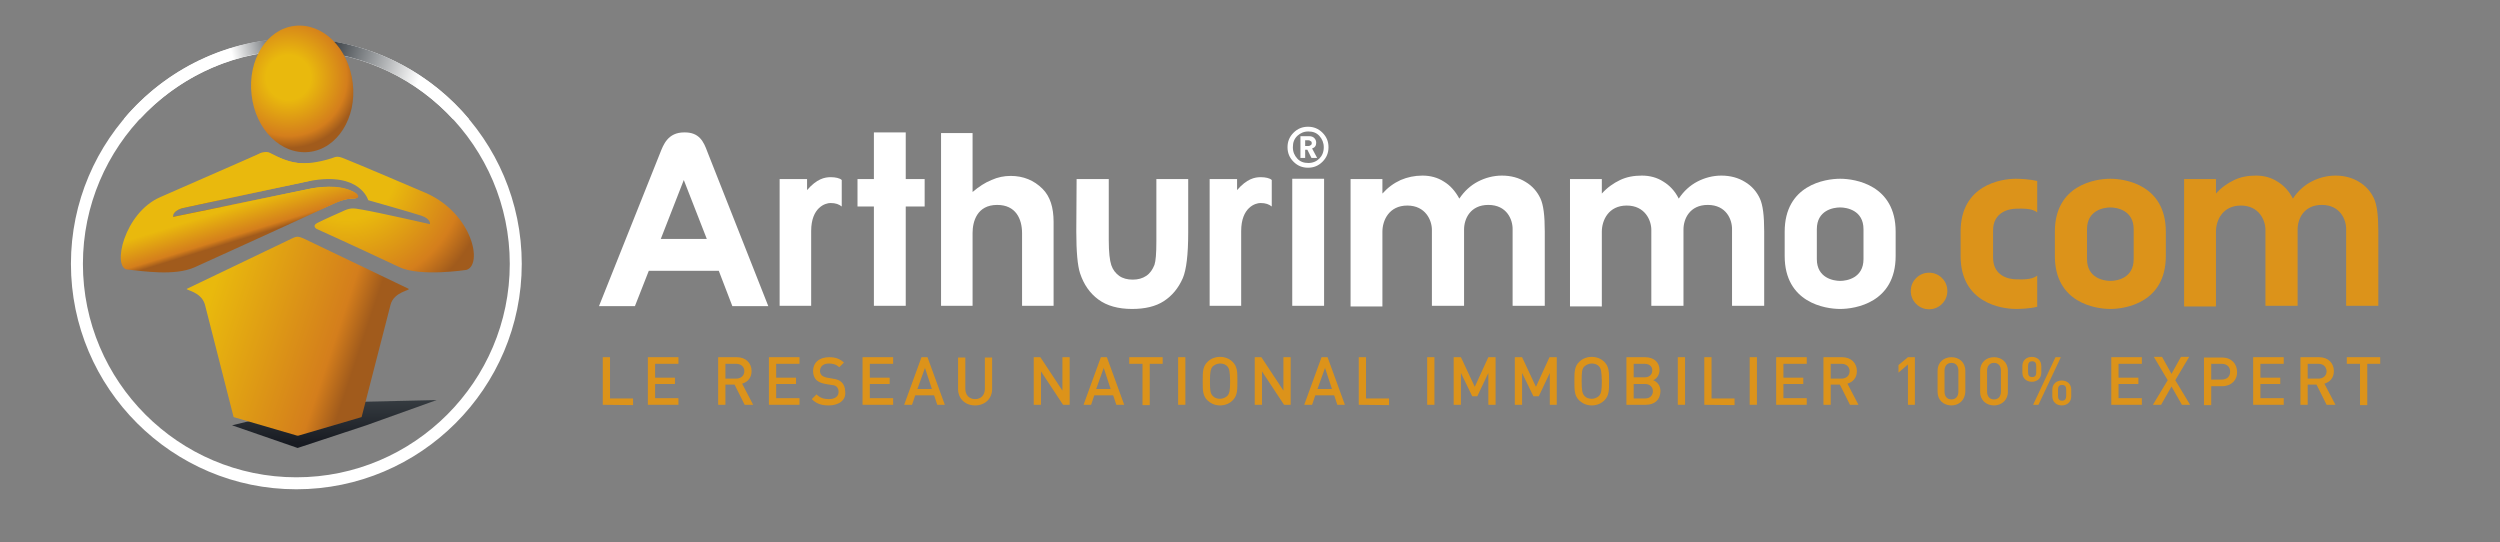 <?xml version="1.0" encoding="utf-8"?>
<!-- Generator: Adobe Illustrator 23.1.0, SVG Export Plug-In . SVG Version: 6.00 Build 0)  -->
<svg version="1.1" id="Calque_1" xmlns="http://www.w3.org/2000/svg" xmlns:xlink="http://www.w3.org/1999/xlink" x="0px" y="0px"
	 viewBox="0 0 793 172" style="enable-background:new 0 0 793 172;" xml:space="preserve">
<rect x="0" y="0" width="793" height="172" fill="#808080" stroke="none"/>
<style type="text/css">
	.st0{fill:#DC931A;}
	.st1{fill:#FFFFFF;}
	.st2{fill:url(#SVGID_1_);}
	.st3{fill:url(#SVGID_2_);}
	.st4{fill:url(#SVGID_3_);}
	.st5{fill:url(#SVGID_4_);}
	.st6{fill:url(#SVGID_5_);}
	.st7{fill:url(#SVGID_6_);}
	.st8{fill:url(#SVGID_7_);}
</style>
<path class="st0" d="M191.2,128.4v-15.1h2.3v13.1h7.3v2.1L191.2,128.4L191.2,128.4z"/>
<path class="st0" d="M205.5,128.4v-15.1h9.7v2.1h-7.4v4.4h6.3v2h-6.3v4.5h7.4v2.1H205.5z"/>
<path class="st0" d="M236.2,128.4l-3.2-6.4h-2.9v6.4h-2.3v-15.1h5.9c2.9,0,4.7,1.9,4.7,4.4c0,2.2-1.3,3.5-3,4l3.5,6.7H236.2z
	 M233.5,115.4h-3.4v4.7h3.4c1.5,0,2.6-0.9,2.6-2.4C236.1,116.3,235,115.4,233.5,115.4z"/>
<path class="st0" d="M243.9,128.4v-15.1h9.7v2.1h-7.4v4.4h6.3v2h-6.3v4.5h7.4v2.1H243.9z"/>
<path class="st0" d="M262.9,128.6c-2.3,0-3.9-0.5-5.4-2l1.5-1.5c1.1,1.1,2.3,1.5,3.9,1.5c2,0,3.1-0.9,3.1-2.3c0-0.7-0.2-1.2-0.6-1.6
	c-0.4-0.4-0.8-0.5-1.7-0.6l-1.8-0.3c-1.2-0.2-2.2-0.6-2.9-1.2c-0.7-0.7-1.1-1.7-1.1-2.9c0-2.6,1.9-4.4,5.1-4.4c2,0,3.4,0.5,4.7,1.7
	l-1.5,1.5c-0.9-0.9-2-1.2-3.3-1.2c-1.8,0-2.8,1-2.8,2.4c0,0.5,0.2,1,0.6,1.4c0.4,0.3,1,0.6,1.7,0.7l1.7,0.3c1.4,0.2,2.2,0.5,2.8,1.1
	c0.8,0.7,1.2,1.8,1.2,3.1C268.4,126.9,266.1,128.6,262.9,128.6z"/>
<path class="st0" d="M273.6,128.4v-15.1h9.7v2.1h-7.4v4.4h6.3v2h-6.3v4.5h7.4v2.1H273.6z"/>
<path class="st0" d="M297.3,128.4l-1-3h-6l-1,3h-2.5l5.5-15.1h1.9l5.5,15.1H297.3z M293.4,116.7l-2.4,6.7h4.6L293.4,116.7z"/>
<path class="st0" d="M309.3,128.6c-3.1,0-5.4-2.1-5.4-5.2v-10h2.3v9.9c0,2,1.2,3.3,3.1,3.3c1.9,0,3.1-1.3,3.1-3.3v-9.9h2.3v10
	C314.7,126.5,312.4,128.6,309.3,128.6z"/>
<path class="st0" d="M337.2,128.4l-7-10.6v10.6h-2.3v-15.1h2.1l7,10.6v-10.6h2.3v15.1H337.2z"/>
<path class="st0" d="M354.1,128.4l-1-3h-6l-1,3h-2.4l5.5-15.1h1.9l5.5,15.1H354.1z M350.1,116.7l-2.4,6.7h4.6L350.1,116.7z"/>
<path class="st0" d="M364.7,115.4v13.1h-2.3v-13.1h-4.2v-2.1h10.6v2.1H364.7z"/>
<path class="st0" d="M373.7,128.4v-15.1h2.3v15.1H373.7z"/>
<path class="st0" d="M391,127c-1,1-2.4,1.6-4,1.6s-2.9-0.6-4-1.6c-1.5-1.5-1.5-3.2-1.5-6.1s0-4.6,1.5-6.1c1-1,2.4-1.6,4-1.6
	c1.6,0,3,0.6,4,1.6c1.5,1.5,1.5,3.2,1.5,6.1S392.5,125.5,391,127z M389.3,116.2c-0.5-0.6-1.4-0.9-2.3-0.9s-1.7,0.4-2.3,0.9
	c-0.7,0.8-0.9,1.7-0.9,4.7s0.1,3.9,0.9,4.7c0.5,0.6,1.4,0.9,2.3,0.9s1.7-0.4,2.3-0.9c0.7-0.8,0.9-1.7,0.9-4.7
	C390.1,117.8,390,117,389.3,116.2z"/>
<path class="st0" d="M407.3,128.4l-7-10.6v10.6H398v-15.1h2.1l7,10.6v-10.6h2.3v15.1H407.3z"/>
<path class="st0" d="M424.2,128.4l-1-3h-6l-1,3h-2.5l5.5-15.1h1.9l5.5,15.1H424.2z M420.3,116.7l-2.4,6.7h4.6L420.3,116.7z"/>
<path class="st0" d="M431,128.4v-15.1h2.3v13.1h7.3v2.1L431,128.4L431,128.4z"/>
<path class="st0" d="M452.7,128.4v-15.1h2.3v15.1H452.7z"/>
<path class="st0" d="M472.1,128.4v-10.1l-3.5,7.4H467l-3.6-7.4v10.1h-2.3v-15.1h2.3l4.4,9.4l4.3-9.4h2.3v15.1H472.1z"/>
<path class="st0" d="M491.6,128.4v-10.1l-3.5,7.4h-1.7l-3.6-7.4v10.1h-2.3v-15.1h2.3l4.4,9.4l4.3-9.4h2.3v15.1H491.6z"/>
<path class="st0" d="M508.9,127c-1,1-2.4,1.6-4,1.6s-2.9-0.6-4-1.6c-1.5-1.5-1.5-3.2-1.5-6.1s0-4.6,1.5-6.1c1-1,2.4-1.6,4-1.6
	c1.6,0,3,0.6,4,1.6c1.5,1.5,1.5,3.2,1.5,6.1S510.4,125.5,508.9,127z M507.2,116.2c-0.5-0.6-1.4-0.9-2.3-0.9s-1.7,0.4-2.3,0.9
	c-0.8,0.8-0.9,1.7-0.9,4.7s0.2,3.9,0.9,4.7c0.5,0.6,1.4,0.9,2.3,0.9s1.7-0.4,2.3-0.9c0.7-0.8,0.9-1.7,0.9-4.7
	C508,117.8,507.9,117,507.2,116.2z"/>
<path class="st0" d="M522,128.4h-6.1v-15.1h5.9c2.8,0,4.6,1.6,4.6,4.1c0,1.6-1,2.8-2,3.2c1.2,0.5,2.3,1.6,2.3,3.5
	C526.6,127,524.7,128.4,522,128.4z M521.6,115.4h-3.4v4.3h3.4c1.5,0,2.5-0.8,2.5-2.2C524.1,116.1,523.1,115.4,521.6,115.4z
	 M521.8,121.8h-3.6v4.6h3.6c1.6,0,2.5-1,2.5-2.3S523.4,121.8,521.8,121.8z"/>
<path class="st0" d="M532.2,128.4v-15.1h2.3v15.1H532.2z"/>
<path class="st0" d="M540.6,128.4v-15.1h2.3v13.1h7.3v2.1L540.6,128.4L540.6,128.4z"/>
<path class="st0" d="M555,128.4v-15.1h2.3v15.1H555z"/>
<path class="st0" d="M563.4,128.4v-15.1h9.7v2.1h-7.4v4.4h6.3v2h-6.3v4.5h7.4v2.1H563.4z"/>
<path class="st0" d="M586.8,128.4l-3.2-6.4h-2.9v6.4h-2.3v-15.1h5.9c2.9,0,4.7,1.9,4.7,4.4c0,2.2-1.3,3.5-3,4l3.5,6.7H586.8z
	 M584.1,115.4h-3.4v4.7h3.4c1.5,0,2.6-0.9,2.6-2.4C586.7,116.3,585.6,115.4,584.1,115.4z"/>
<path class="st0" d="M605.2,128.4v-12.8l-3,2.6v-2.4l3-2.5h2.2v15.1L605.2,128.4L605.2,128.4z"/>
<path class="st0" d="M619,128.6c-2.4,0-4.4-1.6-4.4-4.3v-6.7c0-2.7,2-4.3,4.4-4.3c2.4,0,4.4,1.6,4.4,4.3v6.7
	C623.3,126.9,621.4,128.6,619,128.6z M621.2,117.6c0-1.5-0.8-2.5-2.2-2.5s-2.2,1-2.2,2.5v6.6c0,1.5,0.8,2.5,2.2,2.5s2.2-1,2.2-2.5
	V117.6z"/>
<path class="st0" d="M632.5,128.6c-2.4,0-4.4-1.6-4.4-4.3v-6.7c0-2.7,2-4.3,4.4-4.3c2.4,0,4.4,1.6,4.4,4.3v6.7
	C636.9,126.9,634.9,128.6,632.5,128.6z M634.7,117.6c0-1.5-0.8-2.5-2.2-2.5s-2.2,1-2.2,2.5v6.6c0,1.5,0.8,2.5,2.2,2.5s2.2-1,2.2-2.5
	V117.6z"/>
<path class="st0" d="M644.5,121.1c-1.7,0-3-1.1-3-2.9v-2.1c0-1.8,1.3-2.9,3-2.9s3,1.1,3,2.9v2.1C647.5,120,646.2,121.1,644.5,121.1z
	 M645.9,116.1c0-1-0.4-1.5-1.3-1.5c-0.9,0-1.3,0.5-1.3,1.5v2c0,1,0.4,1.5,1.3,1.5c0.9,0,1.3-0.5,1.3-1.5V116.1z M646.6,128.4h-1.7
	l7.1-15.1h1.7L646.6,128.4z M654,128.6c-1.7,0-3-1.1-3-2.9v-2.1c0-1.8,1.3-2.9,3-2.9s3,1.1,3,2.9v2.1
	C657,127.5,655.7,128.6,654,128.6z M655.4,123.6c0-1-0.4-1.5-1.3-1.5c-0.9,0-1.3,0.5-1.3,1.5v2c0,1,0.4,1.5,1.3,1.5
	c0.9,0,1.3-0.6,1.3-1.5V123.6z"/>
<path class="st0" d="M669.7,128.4v-15.1h9.7v2.1h-7.4v4.4h6.3v2h-6.3v4.5h7.4v2.1H669.7z"/>
<path class="st0" d="M692.1,128.4l-3.3-5.8l-3.3,5.8h-2.6l4.7-7.8l-4.4-7.4h2.6l3,5.4l3-5.4h2.6l-4.4,7.4l4.7,7.8H692.1z"/>
<path class="st0" d="M704.9,122.5h-3.5v6h-2.3v-15.1h5.7c3,0,4.8,2,4.8,4.6C709.7,120.5,707.8,122.5,704.9,122.5z M704.7,115.4h-3.3
	v5h3.3c1.6,0,2.7-0.9,2.7-2.5C707.4,116.3,706.3,115.4,704.7,115.4z"/>
<path class="st0" d="M714.7,128.4v-15.1h9.7v2.1H717v4.4h6.3v2H717v4.5h7.4v2.1H714.7z"/>
<path class="st0" d="M738,128.4l-3.2-6.4H732v6.4h-2.3v-15.1h5.9c2.9,0,4.7,1.9,4.7,4.4c0,2.2-1.3,3.5-3,4l3.5,6.7H738z
	 M735.4,115.4H732v4.7h3.4c1.5,0,2.6-0.9,2.6-2.4C737.9,116.3,736.9,115.4,735.4,115.4z"/>
<path class="st0" d="M750.9,115.4v13.1h-2.3v-13.1h-4.2v-2.1h10.6v2.1H750.9z"/>
<path class="st1" d="M224.4,48.2l19.3,48.9h-11.4L228,85.9h-22.2l-4.4,11.2H190l19.4-48.6c1-2.5,2.4-6.5,7.6-6.5
	C221.8,41.9,223.2,44.9,224.4,48.2z M216.9,57.1l-7.3,18.7h14.6L216.9,57.1z"/>
<path class="st1" d="M247.4,56.8h8.6v3.5c3.1-3.6,5.6-4.1,7.5-4.1c1.5,0,2.9,0.3,3.5,0.9v8.4c-0.9-0.7-1.9-1.1-3.6-1.1
	c-1.5,0-6.1,1.3-6.1,8.9l0,7.4v16.3h-10V56.8z"/>
<path class="st1" d="M383.7,56.8h8.7v3.5c3.1-3.6,5.6-4.1,7.5-4.1c1.5,0,2.9,0.3,3.5,0.9v8.4c-0.9-0.7-1.9-1.1-3.6-1.1
	c-1.5,0-6.1,1.3-6.1,8.9l0,7.4v16.3h-10L383.7,56.8L383.7,56.8z"/>
<path class="st1" d="M277.2,42h10.1v14.8h6v8.7h-6v31.5h-10.1V65.5H272v-8.7h5.2V42z"/>
<path class="st1" d="M316.3,65c-6.4,0-7.8,5.3-7.8,8.9v23.1h-10V42.2h10v18.7c2-1.7,4-3,6-3.8c2-0.9,4-1.3,6.1-1.3
	c4,0,7.4,1.4,10.1,4.1c2.4,2.4,3.5,5.9,3.5,10.5v26.6h-10v-23C324.2,69.4,322.2,65,316.3,65z"/>
<path class="st1" d="M341.5,56.8h10.2v19.4c0,3.8,0.3,6.4,0.8,7.9s1.4,2.6,2.5,3.4c1.1,0.8,2.6,1.2,4.3,1.2s3.1-0.4,4.3-1.2
	c1.2-0.8,2-2,2.6-3.5c0.4-1.2,0.6-3.6,0.6-7.4V56.8h10.1v17c0,7-0.6,11.8-1.7,14.4c-1.4,3.2-3.4,5.6-6,7.3c-2.6,1.7-6,2.5-10.1,2.5
	c-4.4,0-8-1-10.7-3s-4.6-4.7-5.8-8.3c-0.8-2.4-1.2-6.9-1.2-13.3L341.5,56.8L341.5,56.8z"/>
<path class="st1" d="M472.1,65c-5.7,0-7.7,4.4-7.7,7.8v24.2h-10.2V72.9c0-3-2-7.7-7.8-7.7s-7.9,4.7-7.9,8.3v23.7h-10.1V56.8h10.1
	v4.6c1.7-1.9,3.6-3.3,5.8-4.3c2.1-0.9,4.4-1.4,6.9-1.4c2.5,0,4.8,0.6,6.8,1.9c2,1.2,3.6,3,4.9,5.4c1.6-2.4,3.6-4.2,5.9-5.4
	c2.3-1.2,4.9-1.9,7.6-1.9c2.9,0,5.4,0.7,7.5,2c2.2,1.3,3.7,3.1,4.7,5.2c1,2.1,1.4,5.6,1.4,10.5v23.6h-10.2V72.9
	C479.9,69.7,478,65,472.1,65z"/>
<path class="st1" d="M541.7,65c-5.7,0-7.7,4.4-7.7,7.8v24.2h-10.2V72.9c0-3-2-7.7-7.8-7.7s-7.9,4.7-7.9,8.3v23.7H498V56.8h10.1v4.6
	c1.7-1.9,3.7-3.3,5.8-4.3s4.4-1.4,6.9-1.4c2.5,0,4.8,0.6,6.8,1.9c2,1.2,3.7,3,4.9,5.4c1.6-2.4,3.6-4.2,5.9-5.4
	c2.3-1.2,4.9-1.9,7.6-1.9c2.9,0,5.4,0.7,7.5,2c2.2,1.3,3.7,3.1,4.7,5.2c1,2.1,1.4,5.6,1.4,10.5v23.6h-10.2V72.9
	C549.5,69.7,547.6,65,541.7,65z"/>
<path class="st0" d="M611.9,86.5c1.6,0,3,0.6,4.1,1.7s1.7,2.5,1.7,4.1c0,1.6-0.6,3-1.7,4.1c-1.1,1.1-2.5,1.7-4.1,1.7
	c-1.6,0-3-0.6-4.1-1.7s-1.7-2.5-1.7-4.1c0-1.6,0.6-3,1.7-4.1C608.9,87.1,610.3,86.5,611.9,86.5z"/>
<path class="st0" d="M736.5,65c-5.7,0-7.7,4.4-7.7,7.8v24.2h-10.2V72.9c0-3-2-7.7-7.8-7.7s-7.9,4.7-7.9,8.3v23.7h-10.1V56.8h10.1
	v4.6c1.7-1.9,3.7-3.3,5.8-4.3s4.4-1.4,6.9-1.4c2.5,0,4.8,0.6,6.8,1.9c2,1.2,3.7,3,4.9,5.4c1.6-2.4,3.6-4.2,5.9-5.4
	c2.3-1.2,4.9-1.9,7.6-1.9c2.9,0,5.4,0.7,7.5,2c2.2,1.3,3.7,3.1,4.7,5.2c1,2.1,1.4,5.6,1.4,10.5v23.6h-10.2V72.9
	C744.3,69.7,742.3,65,736.5,65z"/>
<path class="st1" d="M601.3,81.2c0,14.8-12.8,16.8-17.6,16.8s-17.6-2-17.6-16.8v-7.7c0-14.8,12.8-16.8,17.6-16.8
	c4.8,0,17.6,2,17.6,16.8V81.2z M576.3,82.2c0,6,5.3,6.9,7.4,6.9s7.4-0.9,7.4-6.9v-9.5c0-6-5.3-6.9-7.4-6.9c-2.2,0-7.4,0.9-7.4,6.9
	V82.2z"/>
<path class="st0" d="M687,81.2C687,96,674.2,98,669.4,98s-17.6-2-17.6-16.8v-7.7c0-14.8,12.8-16.8,17.6-16.8s17.6,2,17.6,16.8V81.2z
	 M662,82.2c0,6,5.3,6.9,7.4,6.9c2.2,0,7.4-0.9,7.4-6.9v-9.5c0-6-5.3-6.9-7.4-6.9s-7.4,0.9-7.4,6.9V82.2z"/>
<path class="st0" d="M639.6,88.6c-2.2,0-7.4-0.9-7.4-6.9v-8.6c0-6,5.3-6.9,7.4-6.9c1.3,0,4.9-0.3,6.6,1.2v-10
	c-2.1-0.5-5.3-0.7-6.7-0.7c-4.8,0-17.6,2-17.6,16.8v7.7c0,14.8,12.8,16.8,17.6,16.8c1.3,0,4.5-0.1,6.7-0.7v-9.9
	C644.5,88.9,640.9,88.6,639.6,88.6z"/>
<path class="st1" d="M421.4,46.7c0,1.8-0.6,3.3-1.9,4.6c-1.3,1.3-2.8,1.9-4.6,1.9c-1.8,0-3.3-0.6-4.6-1.9c-1.3-1.3-1.9-2.8-1.9-4.6
	c0-1.8,0.6-3.3,1.9-4.6c1.3-1.3,2.8-1.9,4.6-1.9c1.8,0,3.3,0.6,4.6,1.9C420.8,43.4,421.4,44.9,421.4,46.7z M419.9,46.7
	c0-1.4-0.5-2.6-1.4-3.6s-2.1-1.4-3.5-1.4c-1.4,0-2.5,0.5-3.5,1.4c-1,1-1.4,2.1-1.4,3.6s0.5,2.6,1.4,3.6s2.1,1.4,3.5,1.4
	s2.6-0.5,3.5-1.4S419.9,48.2,419.9,46.7z M417.8,50.1h-1.8l-1.3-2.6h-0.7v2.6h-1.5v-6.9h2.8c0.7,0,1.2,0.2,1.6,0.6
	c0.4,0.4,0.6,0.9,0.6,1.5c0,0.9-0.4,1.5-1.3,1.8L417.8,50.1z M416.1,45.4c0-0.3-0.1-0.5-0.3-0.6s-0.4-0.3-0.7-0.3h-1.1v1.8h1.1
	c0.3,0,0.5-0.1,0.7-0.3C416,45.9,416.1,45.7,416.1,45.4z"/>
<path class="st1" d="M409.9,56.7H420V97h-10.1V56.7z"/>
<g>
	<g>
		
			<linearGradient id="SVGID_1_" gradientUnits="userSpaceOnUse" x1="106.05" y1="137.729" x2="106.05" y2="123.878" gradientTransform="matrix(1 0 0 1 0 2.724)">
			<stop  offset="0" style="stop-color:#181B22"/>
			<stop  offset="1" style="stop-color:#363C41"/>
		</linearGradient>
		<polygon class="st2" points="73.6,134.9 94.4,142.1 116.2,134.9 138.5,126.9 103.6,127.7 		"/>
		<path class="st1" d="M94,155.2c-39.4,0-71.5-32.1-71.5-71.5S54.6,12.2,94,12.2s71.5,32.1,71.5,71.5S133.4,155.2,94,155.2L94,155.2
			z M94,16c-37.3,0-67.7,30.4-67.7,67.7s30.4,67.7,67.7,67.7s67.7-30.4,67.7-67.7C161.7,46.4,131.3,16,94,16L94,16z"/>
		
			<linearGradient id="SVGID_2_" gradientUnits="userSpaceOnUse" x1="64.897" y1="94.436" x2="118.263" y2="112.225" gradientTransform="matrix(1 0 0 1 0 2.724)">
			<stop  offset="1.230000e-02" style="stop-color:#E9B90D"/>
			<stop  offset="0.755" style="stop-color:#D47E1C"/>
			<stop  offset="0.908" style="stop-color:#A15B1C"/>
		</linearGradient>
		<path class="st3" d="M94.3,138.2l-20.2-5.9L65,96.6c-1.2-4.2-6.5-4.6-5.7-5c0,0,32.6-15.6,33.4-16c0.8-0.4,1.3-0.5,1.7-0.5h0.1
			c0.3,0,0.8,0.1,1.7,0.5s33.4,16,33.4,16c0.8,0.5-4.6,0.9-5.7,5l-9.2,35.7l-20.1,5.9H94.3z"/>
		
			<radialGradient id="SVGID_3_" cx="109.933" cy="51.109" r="50.679" gradientTransform="matrix(1 0 0 1 0 2.724)" gradientUnits="userSpaceOnUse">
			<stop  offset="0.313" style="stop-color:#E9B90D"/>
			<stop  offset="0.742" style="stop-color:#D47E1C"/>
			<stop  offset="0.902" style="stop-color:#A15B1C"/>
		</radialGradient>
		<path class="st4" d="M49.5,64c14.2-6.2,32.2-15,32.8-15.3c0.7-0.3,2-0.8,3.4-0.1c2.4,1.2,5.3,2.7,8.8,3.1
			c2.5,0.3,6.3-0.1,10.7-1.5c1.4-0.5,1.8-0.8,4,0.1c2.9,1.1,26.1,11,26.1,11c14.6,6.6,17.9,22.6,12.7,24.3c0,0-14.7,2.3-21.4-0.9
			c-15.5-7.3-26.2-12.1-26.2-12.1s-1.6-1,0.3-1.9c1.9-1,7.6-3.5,7.6-3.5c2.7-1.3,3.4-1.3,6.6-0.7c5.2,0.9,21.5,4.6,21.5,4.6
			s0.3-1.7-2.8-2.7c-3-1-16.8-4.9-16.8-4.9s-2.5-9.1-18.5-6.1L58,66c0,0-3.3,0.7-3.2,2.8l44.3-9.1c4-0.6,9.9-0.9,13.8,1.7
			c0,0,1.8,1.6-1.2,1.6c-1.9,0-4.2,0.7-7.7,2.4c-3,1.5-39.6,16.8-45.9,19.6"/>
		<g>
			
				<linearGradient id="SVGID_4_" gradientUnits="userSpaceOnUse" x1="73.81" y1="63.048" x2="77.224" y2="74.092" gradientTransform="matrix(1 0 0 1 0 2.724)">
				<stop  offset="1.230000e-02" style="stop-color:#E9B90D"/>
				<stop  offset="0.755" style="stop-color:#D47E1C"/>
				<stop  offset="0.908" style="stop-color:#A15B1C"/>
			</linearGradient>
			<path class="st5" d="M94.6,51.7c-3.5-0.4-6.5-1.9-8.8-3.1c-0.5-0.3-0.9-0.3-1.4-0.4l-1.6,0.3c-0.2,0.1-0.3,0.1-0.4,0.2
				c-0.7,0.3-17.3,7.6-31.5,13.8c-11.6,5-15.4,22.5-10.5,23c4.9,0.5,15,2.1,21.3-0.7c6.3-2.8,39.5-18,42.5-19.4
				c3.5-1.7,5.8-2.4,7.7-2.4c3,0,1.2-1.6,1.2-1.6c-3.9-2.7-9.7-2.4-13.8-1.7l-44.4,9.1C54.8,66.7,58,66,58,66l40.5-8.7
				c0.1,0,0.2,0,0.3-0.1v-5.5C97.2,51.8,95.8,51.8,94.6,51.7z"/>
		</g>
		
			<linearGradient id="SVGID_5_" gradientUnits="userSpaceOnUse" x1="74.818" y1="20.022" x2="92.347" y2="16.024" gradientTransform="matrix(1 0 0 1 0 2.724)">
			<stop  offset="0" style="stop-color:#FFFFFF"/>
			<stop  offset="1" style="stop-color:#363C41"/>
		</linearGradient>
		<path class="st6" d="M44.4,37.7c12.4-13.4,30.1-21.8,49.7-21.8c0.3,0,0.6,0,0.9,0v-3.8c-0.3,0-0.6,0-0.9,0
			c-22,0-41.7,10-54.8,25.6L44.4,37.7L44.4,37.7z"/>
		
			<linearGradient id="SVGID_6_" gradientUnits="userSpaceOnUse" x1="132.148" y1="24.68" x2="103.242" y2="15.455" gradientTransform="matrix(1 0 0 1 0 2.724)">
			<stop  offset="0" style="stop-color:#FFFFFF"/>
			<stop  offset="1" style="stop-color:#363C41"/>
		</linearGradient>
		<path class="st7" d="M98.4,16.1c17.9,1.2,33.8,9.3,45.3,21.7h5.1c-12.2-14.6-30.2-24.2-50.3-25.5V16.1z"/>
		
			<radialGradient id="SVGID_7_" cx="91.512" cy="21.863" r="24.63" gradientTransform="matrix(1 0 0 1 0 2.724)" gradientUnits="userSpaceOnUse">
			<stop  offset="0.288" style="stop-color:#E9B90D"/>
			<stop  offset="0.755" style="stop-color:#D47E1C"/>
			<stop  offset="0.908" style="stop-color:#A15B1C"/>
		</radialGradient>
		<path class="st8" d="M111.9,26.4c1.3,11-4.9,20.8-13.8,21.8S81,41.1,79.8,30.1C78.5,19,84.6,9.2,93.5,8.2
			C102.4,7.2,110.6,15.3,111.9,26.4z"/>
	</g>
</g>
</svg>
